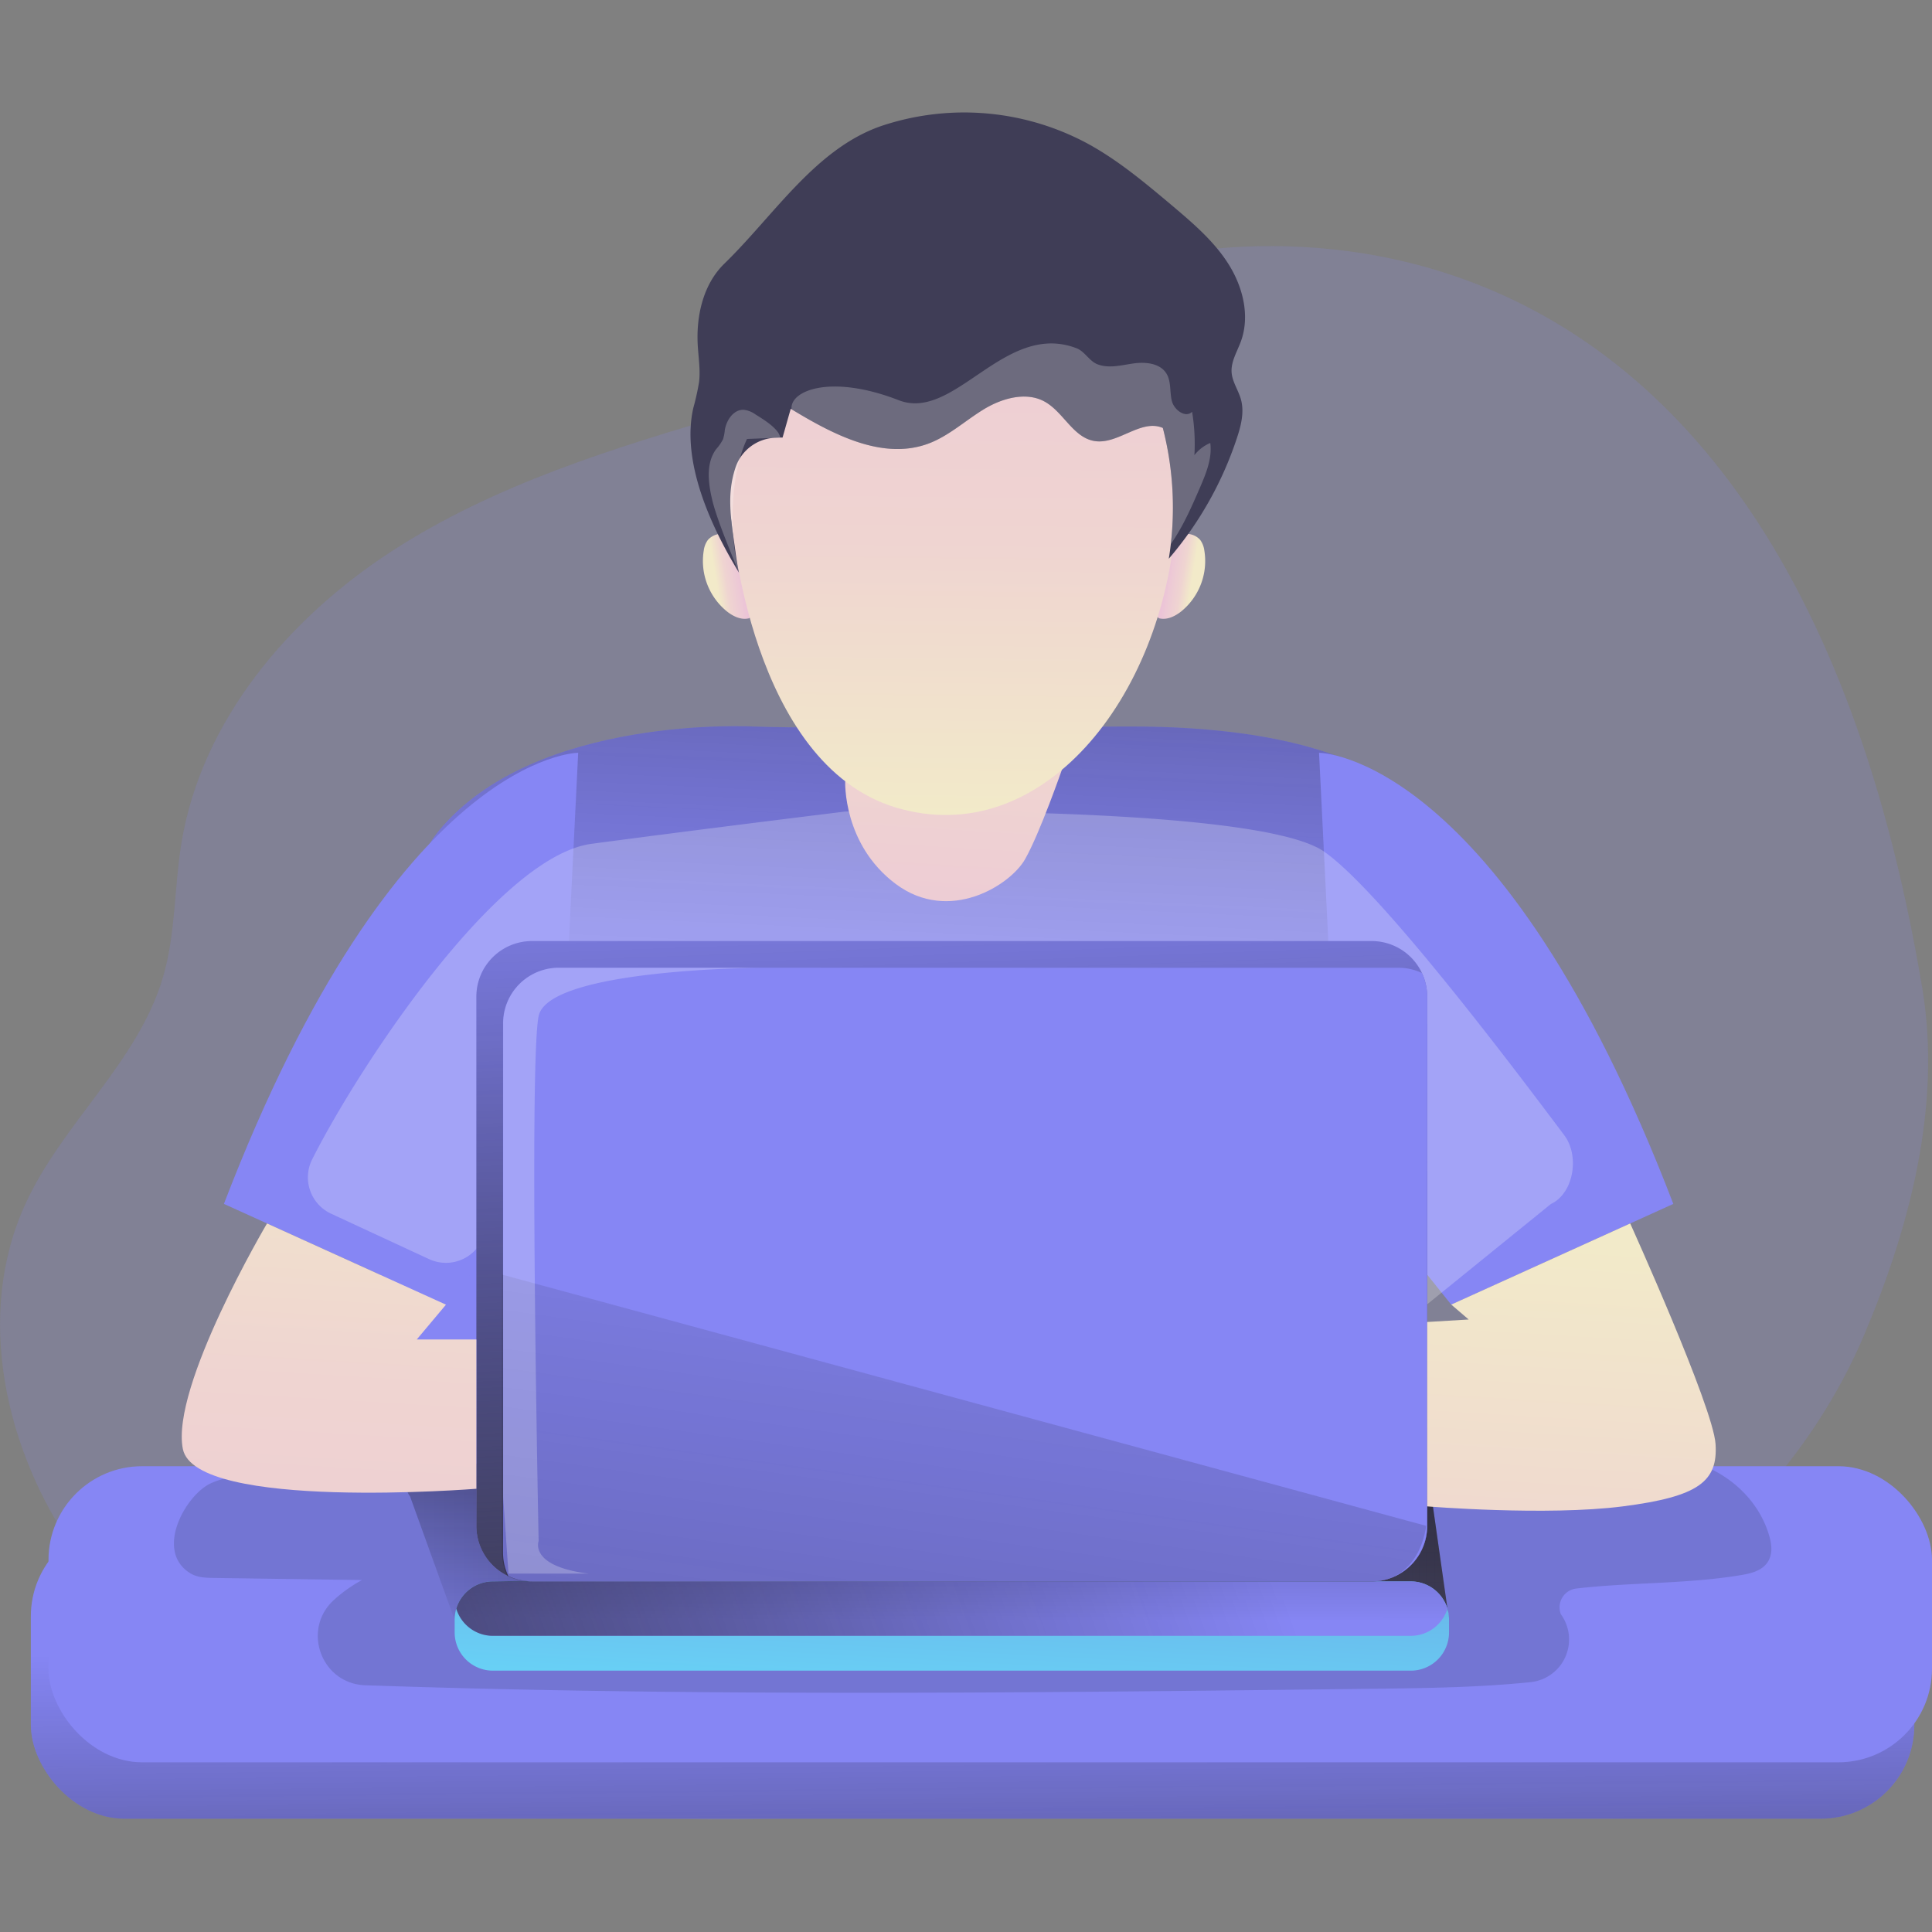 <svg id="SvgjsSvg1001" width="360" height="360" xmlns="http://www.w3.org/2000/svg" version="1.1" xmlns:xlink="http://www.w3.org/1999/xlink" xmlns:svgjs="http://svgjs.com/svgjs"><rect width="100%" height="100%" fill="#808080" stroke="none"/><defs id="SvgjsDefs1002"></defs><g id="SvgjsG1008" transform="matrix(1,0,0,1,0,0)"><svg xmlns="http://www.w3.org/2000/svg" xmlns:xlink="http://www.w3.org/1999/xlink" data-name="Layer 1" viewBox="0 0 675.68 597" width="360" height="360"><defs><linearGradient id="h" x1="498.79" x2="75.38" y1="483.91" y2="637.05" xlink:href="#b"></linearGradient><linearGradient id="a" x1="316.23" x2="303.73" y1="161.79" y2="163.86" gradientUnits="userSpaceOnUse"><stop offset="0" stop-color="#ecc4d7" class="stopColorecc4d7 svgShape"></stop><stop offset=".16" stop-color="#edcbd5" class="stopColoredcbd5 svgShape"></stop><stop offset=".42" stop-color="#efd4d1" class="stopColorefd4d1 svgShape"></stop><stop offset=".7" stop-color="#f2eac9" class="stopColorf2eac9 svgShape"></stop></linearGradient><linearGradient id="b" x1="340.05" x2="342.05" y1="534.48" y2="743.6" gradientUnits="userSpaceOnUse"><stop offset=".01" stop-opacity="0" stop-color="#000000" class="stopColor000000 svgShape"></stop><stop offset=".26" stop-color="#0d0d12" stop-opacity=".21" class="stopColor0d0d12 svgShape"></stop><stop offset=".77" stop-color="#2f2e40" stop-opacity=".75" class="stopColor2f2e40 svgShape"></stop><stop offset=".99" stop-color="#3f3d56" class="stopColor3f3d56 svgShape"></stop></linearGradient><linearGradient id="d" x1="377.47" x2="392.87" y1="312.77" y2="-23.57" xlink:href="#b"></linearGradient><linearGradient id="e" x1="199.41" x2="563.94" y1="499.55" y2="499.55" xlink:href="#b"></linearGradient><linearGradient id="f" x1="387.17" x2="390.91" y1="581.54" y2="513.37" gradientUnits="userSpaceOnUse"><stop offset="0" stop-color="#68e1fd" class="stopColor68e1fd svgShape"></stop><stop offset="1" stop-color="#69b9eb" class="stopColor69b9eb svgShape"></stop></linearGradient><linearGradient id="g" x1="381.57" x2="382.14" y1="528.68" y2="395.54" xlink:href="#b"></linearGradient><linearGradient id="c" x1="5489.66" x2="5477.15" y1="161.79" y2="163.86" gradientTransform="matrix(-1 0 0 1 5955.09 0)" xlink:href="#a"></linearGradient><linearGradient id="i" x1="384.14" x2="395.38" y1="240.43" y2="548.08" xlink:href="#b"></linearGradient><linearGradient id="j" x1="163.66" x2="188.03" y1="615.27" y2="208.03" xlink:href="#a"></linearGradient><linearGradient id="k" x1="590.73" x2="617.87" y1="713.7" y2="260.18" xlink:href="#a"></linearGradient><linearGradient id="l" x1="385.46" x2="398.21" y1="318.79" y2="105.65" xlink:href="#a"></linearGradient><linearGradient id="m" x1="391.3" x2="387.82" y1="5.43" y2="348.28" xlink:href="#a"></linearGradient><linearGradient id="n" x1="409.14" x2="311.43" y1="342.81" y2="1053.08" xlink:href="#b"></linearGradient></defs><path fill="#8686f4" d="M433.93,59.35C396.8,81.2,354.8,93,313.44,105.12S230.24,130,194.11,153.47s-66.41,59.3-73.45,101.81c-2.59,15.68-2,31.91-6.5,47.16-8.75,29.71-35.08,50.93-48,79.05C48.19,420.39,58.86,467.91,83.46,503c32.25,45.94,85.51,73.91,140.39,85.72s111.78,9,167.68,3.88C454,586.8,517.16,577.9,574.78,553s109.8-67.61,134.31-125.38c16.11-38,27.17-80.59,20.38-121.27C676.63-10.32,457.47,45.51,433.93,59.35Z" opacity=".18" transform="translate(-57.17)" class="color68e1fd svgShape"></path><path fill="url(#a)" d="M309.84,147.37a6.42,6.42,0,0,0-5.1,2.13,7.86,7.86,0,0,0-1.44,3.67,22.72,22.72,0,0,0,8.12,21.34c2.07,1.63,4.66,2.93,7.26,2.48a1.36,1.36,0,0,0,.8-.35,1.54,1.54,0,0,0,.29-1.06c.21-7,.38-14.16-2.31-20.58C315.58,150.53,315.44,147.44,309.84,147.37Z" transform="translate(-57.17)"></path><path fill="url(#c)" d="M471.82,147.37a6.44,6.44,0,0,1,5.11,2.13,8,8,0,0,1,1.43,3.67,22.71,22.71,0,0,1-8.11,21.34c-2.07,1.63-4.67,2.93-7.27,2.48a1.39,1.39,0,0,1-.8-.35,1.59,1.59,0,0,1-.29-1.06c-.21-7-.37-14.16,2.32-20.58C466.08,150.53,466.22,147.44,471.82,147.37Z" transform="translate(-57.17)"></path><rect width="658.72" height="103.55" x="10.79" y="493.17" fill="#8686f4" rx="32.74" class="color68e1fd svgShape"></rect><rect style="isolation:isolate" width="658.72" height="103.55" x="10.79" y="493.17" fill="url(#b)" rx="32.74"></rect><path fill="#8686f4" d="M321.18,214.77s-77-4.51-110.66,36.59-16.11,234.83-16.11,234.83l355.72,8.1,14.48-219.18c1.43-46.23-54.05-60.55-112.56-60.36l-3.06,0C346,215.8,321.18,214.77,321.18,214.77Z" transform="translate(-57.17)" class="color68e1fd svgShape"></path><path style="isolation:isolate" fill="url(#d)" d="M321.18,214.77s-77-4.51-110.66,36.59-16.11,234.83-16.11,234.83l355.72,8.1,14.48-219.18c1.43-46.23-54.05-60.55-112.56-60.36l-3.06,0C346,215.8,321.18,214.77,321.18,214.77Z" transform="translate(-57.17)"></path><path fill="#8686f4" d="M259.38 223.93s-63.36 0-123.9 157.77l77.66 35.24 39.16-48.78zM518.48 223.93s63.36 0 123.9 157.77l-77.66 35.24-39.16-48.78z" transform="translate(-57.17)" class="color68e1fd svgShape"></path><path fill="#ffffff" d="M173,385.14a14,14,0,0,1-6.66-19c15.92-31.71,64.67-106,97.76-110.38,41.45-5.51,88.7-11.28,88.7-11.28s143.58-2.62,167.43,14c18.67,13,61,68.48,84.06,99.27,5.33,7.13,3.34,20.21-4.74,24l-57,46.21a14.13,14.13,0,0,0-4.85,3.72l-38.25,45.72a14,14,0,0,1-11.45,5l-200.87-9.91a14,14,0,0,1-12.51-9.25l-23.8-66.06a14,14,0,0,0-25.45-2.07h0A14,14,0,0,1,207.2,401Z" opacity=".24" transform="translate(-57.17)" class="colorfff svgShape"></path><rect width="658.72" height="103.55" x="16.96" y="473.44" fill="#8686f4" rx="32.74" class="color68e1fd svgShape"></rect><path fill="#1d2741" d="M123.64,510.83c2.49,1.56,5.43,1.63,8.24,1.68l51.88.74a50.53,50.53,0,0,0-9.71,6.87c-11.5,10.34-4.59,29.4,10.87,29.93,117.45,4,235,2.61,352.48,1.22,18.34-.22,36.75-.44,55-2.31a15,15,0,0,0,10.65-23.75h0a6.63,6.63,0,0,1,5.44-9c19.18-2.23,39-1.52,58-4.77,3.75-.64,8.13-1.82,9.65-6,1-2.59.43-5.6-.39-8.25-3.85-12.33-13.86-20.78-24.45-24.56s-21.85-3.58-32.9-3.36L184.14,478c-15,.3-39.15-5-53.22,1.41C122.11,483.44,111.12,503,123.64,510.83Z" opacity=".18" transform="translate(-57.17)" class="color1d2741 svgShape"></path><path style="isolation:isolate" fill="url(#e)" d="M216.13,527.12,200.58,484s-6.36-7.34,10.6-10.6,345.12,0,345.12,0l7.64,53.68Z" transform="translate(-57.17)"></path><path fill="url(#f)" d="M563.94,527.12v4.44a13.38,13.38,0,0,1-13.38,13.38h-321a13.38,13.38,0,0,1-13.38-13.38v-4.44a13.35,13.35,0,0,1,13.38-13.39h321a13.35,13.35,0,0,1,13.38,13.39Z" transform="translate(-57.17)"></path><path fill="#8686f4" d="M563.38,523.25a13.4,13.4,0,0,1-12.82,9.51h-321a13.4,13.4,0,0,1-12.82-9.51,13.4,13.4,0,0,1,12.82-9.52h321A13.4,13.4,0,0,1,563.38,523.25Z" transform="translate(-57.17)" class="color68e1fd svgShape"></path><path style="isolation:isolate" fill="url(#g)" d="M216.13,527.12,200.58,484s-6.36-7.34,10.6-10.6,345.12,0,345.12,0l7.64,53.68Z" transform="translate(-57.17)"></path><path style="isolation:isolate" fill="url(#h)" d="M563.38,523.25a13.4,13.4,0,0,1-12.82,9.51h-321a13.4,13.4,0,0,1-12.82-9.51,13.4,13.4,0,0,1,12.82-9.52l326.79-5.42C562.35,508.31,561.71,517.74,563.38,523.25Z" transform="translate(-57.17)"></path><path fill="#8686f4" d="M556.3,309.22V494.29a19.44,19.44,0,0,1-19.44,19.44H243.21a19.42,19.42,0,0,1-19.44-19.44V309.22a19.44,19.44,0,0,1,19.44-19.44H536.86a19.42,19.42,0,0,1,19.44,19.44Z" transform="translate(-57.17)" class="color68e1fd svgShape"></path><path style="isolation:isolate" fill="url(#i)" d="M556.3,309.22V494.29a19.44,19.44,0,0,1-19.44,19.44H243.21a19.42,19.42,0,0,1-19.44-19.44V309.22a19.44,19.44,0,0,1,19.44-19.44H536.86a19.42,19.42,0,0,1,19.44,19.44Z" transform="translate(-57.17)"></path><path fill="#8686f4" d="M556.3,309.22V494.3a19.38,19.38,0,0,1-8.42,16,.91.91,0,0,1-.16.11,19.16,19.16,0,0,1-9.81,3.29c-.35,0-.69,0-1.06,0H243.2a19.33,19.33,0,0,1-8.25-1.85,19.23,19.23,0,0,1-1.85-8.26V318.55a19.44,19.44,0,0,1,19.44-19.44H546.19a19.3,19.3,0,0,1,8.26,1.84A19.24,19.24,0,0,1,556.3,309.22Z" transform="translate(-57.17)" class="color68e1fd svgShape"></path><path fill="url(#j)" d="M150.56,388.54s-33.79,57.12-29.44,78.87,102.65,13.92,102.65,13.92V429.12H202.92l10.22-12.18Z" transform="translate(-57.17)"></path><path fill="url(#k)" d="M627.3,388.54s29,64.08,29.85,77.13-5.78,18.4-32.47,21.82-68.38,0-68.38,0V423l14.51-.87-6.09-5.22Z" transform="translate(-57.17)"></path><path fill="url(#l)" d="M352.76,233.84s-.94,22.09,17.72,36,40,.45,45.19-8.69,12.9-31.36,12.9-31.36Z" transform="translate(-57.17)"></path><path fill="url(#m)" d="M313,143s6.64,84.82,57.49,100.07S464,204.72,468.32,143s-36-117.69-90.2-106.26S305.61,105.73,313,143Z" transform="translate(-57.17)"></path><path fill="#3f3d56" d="M491.19,100.44c1.19,4.42,0,9.1-1.44,13.44a125,125,0,0,1-23.82,42.19c.28-1.7.52-3.42.71-5.13a111.57,111.57,0,0,0-2.79-40.61c-7.66-3.33-15.76,6-24,4.55-7.34-1.25-10.71-10-17.2-13.69s-15-1.29-21.41,2.61-12.13,9.23-19.17,11.92c-16.12,6.13-33.62-3.14-48.36-12.1h0l-2.85,10.07c-.29,0-.58,0-.86,0l-1.75.07a15.27,15.27,0,0,0-13.92,10.62c-3.23,10-1.36,18.54.25,30.72.12.9.77,5,1.07,5.88-10-16.38-20.27-39-16-57.66a88.46,88.46,0,0,0,2-9c.51-4.25-.2-8.54-.45-12.81-.61-10.32,1.86-21.39,9.27-28.61,17.59-17.1,32-40.45,55.25-48.29a91.14,91.14,0,0,1,71.32,6c11,5.9,20.59,14,30.12,22C474.42,38.76,481.75,45,486.8,53s7.59,18.11,4.37,27c-1.3,3.6-3.53,7.08-3.27,10.89C488.13,94.22,490.3,97.16,491.19,100.44Z" transform="translate(-57.17)" class="color3f3d56 svgShape"></path><path fill="#ffffff" d="M476.77 131.33c-2.91 6.73-5.95 13.64-10.13 19.61a111.57 111.57 0 00-2.79-40.61c-7.66-3.33-15.76 6-24 4.55-7.34-1.25-10.71-10-17.2-13.69s-15-1.29-21.41 2.61-12.13 9.23-19.17 11.92c-16 6.09-33.39-3-48.06-11.92-.73-6.49 13.61-12.45 37.48-3.17 19.58 7.62 37-27.84 62.2-18.17 2.87 1.11 4.4 4.46 7.27 5.59 4 1.56 8.39.32 12.61-.28s9.28-.11 11.53 3.52c1.72 2.78 1.11 6.37 1.89 9.55s4.76 6.13 7.09 3.84a68.71 68.71 0 01.81 15.16 13.91 13.91 0 015.55-4.26C481.15 121 478.94 126.32 476.77 131.33zM318.43 114.18c-5.94 12.44-6.32 33.53-2.76 46.83-2.65-6.48-7.94-19-9.5-25.87-1.34-5.83-2.11-12.5 1.42-17.34a17.27 17.27 0 002.43-3.48 14.29 14.29 0 00.63-3.2c.55-3.53 3.1-7.32 6.67-7.14a8.63 8.63 0 014 1.58c2.15 1.37 8.32 4.93 8.71 8.16z" opacity=".24" transform="translate(-57.17)" class="colorfff svgShape"></path><path style="isolation:isolate" fill="url(#n)" d="M555.94,494.3s-1,10.42-8.42,16a.91.91,0,0,1-.16.11,17.33,17.33,0,0,1-9.81,3.29c-.35,0-.69,0-1.06,0H242.84a19.41,19.41,0,0,1-8.26-1.85,19.37,19.37,0,0,1-1.84-8.26V406.42Z" transform="translate(-57.17)"></path><path fill="#ffffff" d="M263,511H235l-1.85-26.75V318.55a19.44,19.44,0,0,1,19.44-19.44h71.33S249,299.37,245.55,316s0,183.6,0,183.6S242.08,508.4,263,511Z" opacity=".24" transform="translate(-57.17)" class="colorfff svgShape"></path></svg></g></svg>